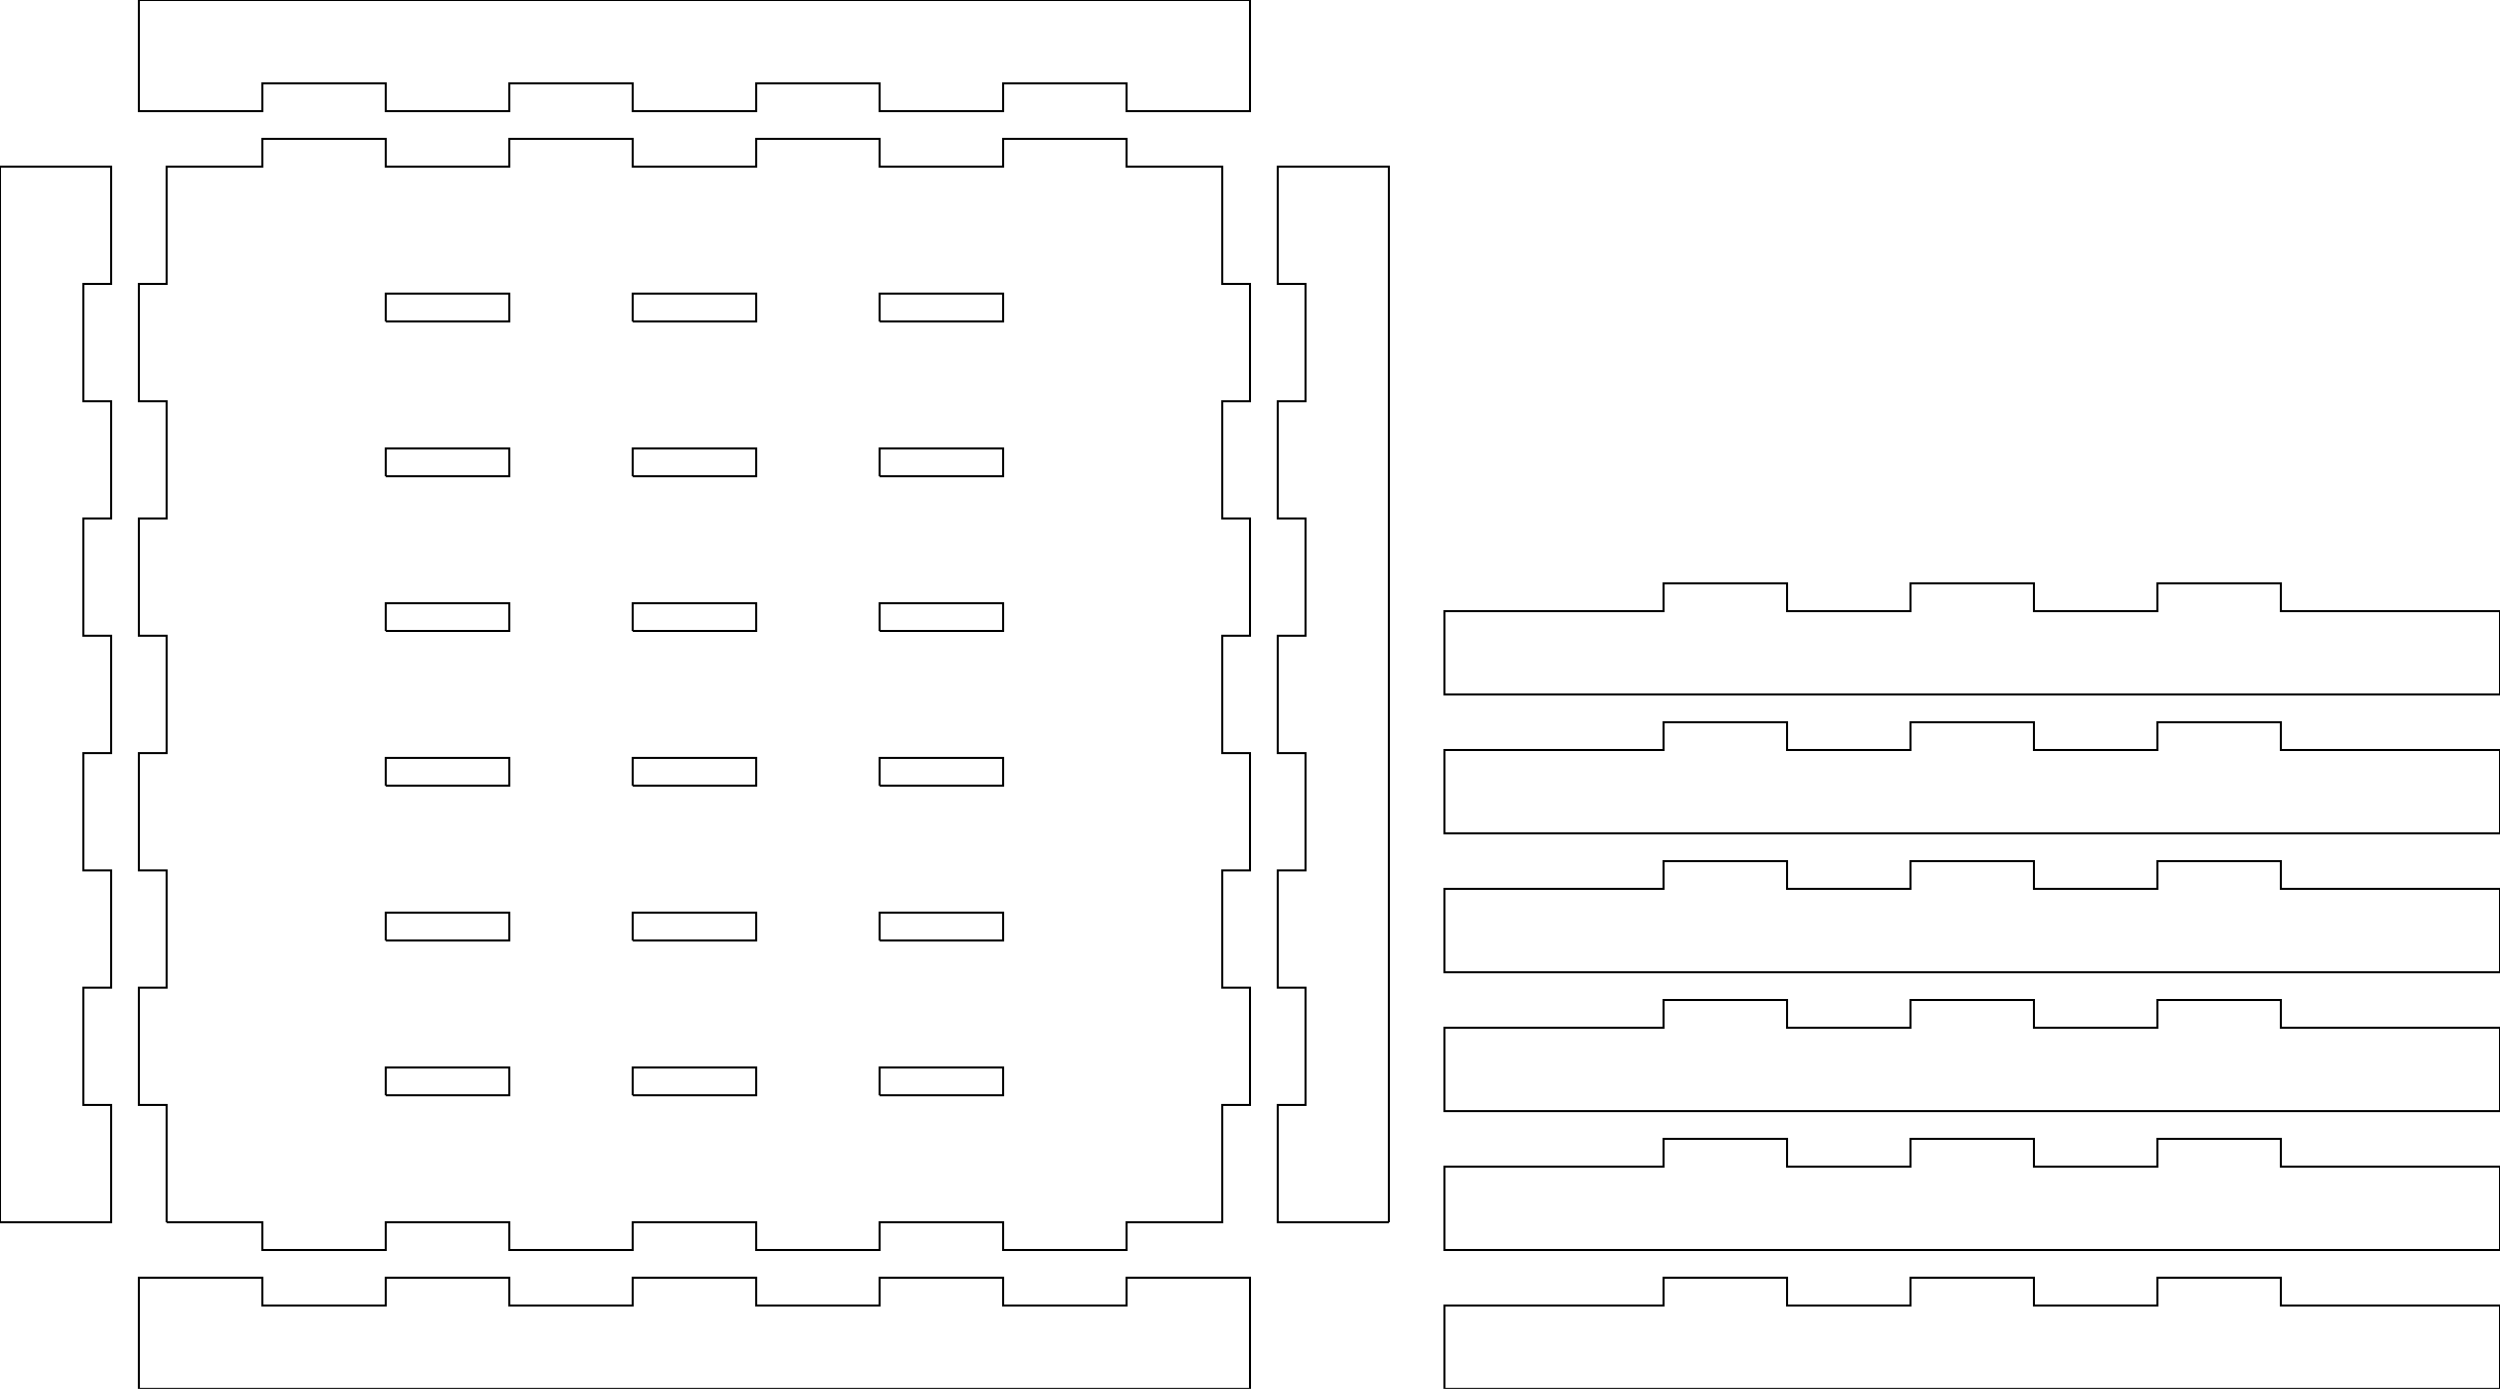 <?xml version="1.0"?>
<svg 
  xmlns="http://www.w3.org/2000/svg" 
  xmlns:xlink="http://www.w3.org/1999/xlink" version="1.1" preserveAspectRatio="xMinYMin meet" viewBox="0 -317.5 571.5 317.5" width="571.5" height="317.5">
  <!-- Created with dxf.js -->
  <path fill="none" stroke="#000000" stroke-width="0.1%" d="M38.1,-38.1L59.97,-38.1L59.97,-31.75L88.19,-31.75L88.19,-38.1L116.42,-38.1L116.42,-31.75L144.64,-31.75L144.64,-38.1L172.86,-38.1L172.86,-31.75L201.08,-31.75L201.08,-38.1L229.31,-38.1L229.31,-31.75L257.53,-31.75L257.53,-38.1L279.4,-38.1L279.4,-64.91L285.75,-64.91L285.75,-91.72L279.4,-91.72L279.4,-118.53L285.75,-118.53L285.75,-145.34L279.4,-145.34L279.4,-172.16L285.75,-172.16L285.75,-198.97L279.4,-198.97L279.4,-225.78L285.75,-225.78L285.75,-252.59L279.4,-252.59L279.4,-279.4L257.53,-279.4L257.53,-285.75L229.31,-285.75L229.31,-279.4L201.08,-279.4L201.08,-285.75L172.86,-285.75L172.86,-279.4L144.64,-279.4L144.64,-285.75L116.42,-285.75L116.42,-279.4L88.19,-279.4L88.19,-285.75L59.97,-285.75L59.97,-279.4L38.1,-279.4L38.1,-252.59L31.75,-252.59L31.75,-225.78L38.1,-225.78L38.1,-198.97L31.75,-198.97L31.75,-172.16L38.1,-172.16L38.1,-145.34L31.75,-145.34L31.75,-118.53L38.1,-118.53L38.1,-91.72L31.75,-91.72L31.75,-64.91L38.1,-64.91L38.1,-38.1"/>
  <path fill="none" stroke="#000000" stroke-width="0.1%" d="M88.19,-67.13L116.42,-67.13L116.42,-73.48L88.19,-73.48L88.19,-67.13"/>
  <path fill="none" stroke="#000000" stroke-width="0.1%" d="M144.64,-67.13L172.86,-67.13L172.86,-73.48L144.64,-73.48L144.64,-67.13"/>
  <path fill="none" stroke="#000000" stroke-width="0.1%" d="M201.08,-67.13L229.31,-67.13L229.31,-73.48L201.08,-73.48L201.08,-67.13"/>
  <path fill="none" stroke="#000000" stroke-width="0.1%" d="M88.19,-102.51L116.42,-102.51L116.42,-108.86L88.19,-108.86L88.19,-102.51"/>
  <path fill="none" stroke="#000000" stroke-width="0.1%" d="M144.64,-102.51L172.86,-102.51L172.86,-108.86L144.64,-108.86L144.64,-102.51"/>
  <path fill="none" stroke="#000000" stroke-width="0.1%" d="M201.08,-102.51L229.31,-102.51L229.31,-108.86L201.08,-108.86L201.08,-102.51"/>
  <path fill="none" stroke="#000000" stroke-width="0.1%" d="M88.19,-137.89L116.42,-137.89L116.42,-144.24L88.19,-144.24L88.19,-137.89"/>
  <path fill="none" stroke="#000000" stroke-width="0.1%" d="M144.64,-137.89L172.86,-137.89L172.86,-144.24L144.64,-144.24L144.64,-137.89"/>
  <path fill="none" stroke="#000000" stroke-width="0.1%" d="M201.08,-137.89L229.31,-137.89L229.31,-144.24L201.08,-144.24L201.08,-137.89"/>
  <path fill="none" stroke="#000000" stroke-width="0.1%" d="M88.19,-173.26L116.42,-173.26L116.42,-179.61L88.19,-179.61L88.19,-173.26"/>
  <path fill="none" stroke="#000000" stroke-width="0.1%" d="M144.64,-173.26L172.86,-173.26L172.86,-179.61L144.64,-179.61L144.64,-173.26"/>
  <path fill="none" stroke="#000000" stroke-width="0.1%" d="M201.08,-173.26L229.31,-173.26L229.31,-179.61L201.08,-179.61L201.08,-173.26"/>
  <path fill="none" stroke="#000000" stroke-width="0.1%" d="M88.19,-208.64L116.42,-208.64L116.42,-214.99L88.19,-214.99L88.19,-208.64"/>
  <path fill="none" stroke="#000000" stroke-width="0.1%" d="M144.64,-208.64L172.86,-208.64L172.86,-214.99L144.64,-214.99L144.64,-208.64"/>
  <path fill="none" stroke="#000000" stroke-width="0.1%" d="M201.08,-208.64L229.31,-208.64L229.31,-214.99L201.08,-214.99L201.08,-208.64"/>
  <path fill="none" stroke="#000000" stroke-width="0.1%" d="M88.19,-244.02L116.42,-244.02L116.42,-250.37L88.19,-250.37L88.19,-244.02"/>
  <path fill="none" stroke="#000000" stroke-width="0.1%" d="M144.64,-244.02L172.86,-244.02L172.86,-250.37L144.64,-250.37L144.64,-244.02"/>
  <path fill="none" stroke="#000000" stroke-width="0.1%" d="M201.08,-244.02L229.31,-244.02L229.31,-250.37L201.08,-250.37L201.08,-244.02"/>
  <path fill="none" stroke="#000000" stroke-width="0.1%" d="M38.1,0L279.4,0L285.75,0L285.75,-25.4L257.53,-25.4L257.53,-19.05L229.31,-19.05L229.31,-25.4L201.08,-25.4L201.08,-19.05L172.86,-19.05L172.86,-25.4L144.64,-25.4L144.64,-19.05L116.42,-19.05L116.42,-25.4L88.19,-25.4L88.19,-19.05L59.97,-19.05L59.97,-25.4L31.75,-25.4L31.75,0L38.1,0"/>
  <path fill="none" stroke="#000000" stroke-width="0.1%" d="M38.1,-317.5L279.4,-317.5L285.75,-317.5L285.75,-292.1L257.53,-292.1L257.53,-298.45L229.31,-298.45L229.31,-292.1L201.08,-292.1L201.08,-298.45L172.86,-298.45L172.86,-292.1L144.64,-292.1L144.64,-298.45L116.42,-298.45L116.42,-292.1L88.19,-292.1L88.19,-298.45L59.97,-298.45L59.97,-292.1L31.75,-292.1L31.75,-317.5L38.1,-317.5"/>
  <path fill="none" stroke="#000000" stroke-width="0.1%" d="M0,-38.1L0,-279.4L25.4,-279.4L25.4,-252.59L19.05,-252.59L19.05,-225.78L25.4,-225.78L25.4,-198.97L19.05,-198.97L19.05,-172.16L25.4,-172.16L25.4,-145.34L19.05,-145.34L19.05,-118.53L25.4,-118.53L25.4,-91.72L19.05,-91.72L19.05,-64.91L25.4,-64.91L25.4,-38.1L0,-38.1"/>
  <path fill="none" stroke="#000000" stroke-width="0.1%" d="M317.5,-38.1L317.5,-279.4L292.1,-279.4L292.1,-252.59L298.45,-252.59L298.45,-225.78L292.1,-225.78L292.1,-198.97L298.45,-198.97L298.45,-172.16L292.1,-172.16L292.1,-145.34L298.45,-145.34L298.45,-118.53L292.1,-118.53L292.1,-91.72L298.45,-91.72L298.45,-64.91L292.1,-64.91L292.1,-38.1L317.5,-38.1"/>
  <path fill="none" stroke="#000000" stroke-width="0.1%" d="M330.2,-6.35L330.2,0L571.5,0L571.5,-6.35L571.5,-19.05L549.63,-19.05L521.41,-19.05L521.41,-25.4L493.18,-25.4L493.18,-19.05L464.96,-19.05L464.96,-25.4L436.74,-25.4L436.74,-19.05L408.52,-19.05L408.52,-25.4L380.29,-25.4L380.29,-19.05L352.07,-19.05L330.2,-19.05L330.2,-6.35"/>
  <path fill="none" stroke="#000000" stroke-width="0.1%" d="M330.2,-38.1L330.2,-31.75L571.5,-31.75L571.5,-38.1L571.5,-50.8L549.63,-50.8L521.41,-50.8L521.41,-57.15L493.18,-57.15L493.18,-50.8L464.96,-50.8L464.96,-57.15L436.74,-57.15L436.74,-50.8L408.52,-50.8L408.52,-57.15L380.29,-57.15L380.29,-50.8L352.07,-50.8L330.2,-50.8L330.2,-38.1"/>
  <path fill="none" stroke="#000000" stroke-width="0.1%" d="M330.2,-69.85L330.2,-63.5L571.5,-63.5L571.5,-69.85L571.5,-82.55L549.63,-82.55L521.41,-82.55L521.41,-88.9L493.18,-88.9L493.18,-82.55L464.96,-82.55L464.96,-88.9L436.74,-88.9L436.74,-82.55L408.52,-82.55L408.52,-88.9L380.29,-88.9L380.29,-82.55L352.07,-82.55L330.2,-82.55L330.2,-69.85"/>
  <path fill="none" stroke="#000000" stroke-width="0.1%" d="M330.2,-101.6L330.2,-95.25L571.5,-95.25L571.5,-101.6L571.5,-114.3L549.63,-114.3L521.41,-114.3L521.41,-120.65L493.18,-120.65L493.18,-114.3L464.96,-114.3L464.96,-120.65L436.74,-120.65L436.74,-114.3L408.52,-114.3L408.52,-120.65L380.29,-120.65L380.29,-114.3L352.07,-114.3L330.2,-114.3L330.2,-101.6"/>
  <path fill="none" stroke="#000000" stroke-width="0.1%" d="M330.2,-133.35L330.2,-127L571.5,-127L571.5,-133.35L571.5,-146.05L549.63,-146.05L521.41,-146.05L521.41,-152.4L493.18,-152.4L493.18,-146.05L464.96,-146.05L464.96,-152.4L436.74,-152.4L436.74,-146.05L408.52,-146.05L408.52,-152.4L380.29,-152.4L380.29,-146.05L352.07,-146.05L330.2,-146.05L330.2,-133.35"/>
  <path fill="none" stroke="#000000" stroke-width="0.1%" d="M330.2,-165.1L330.2,-158.75L571.5,-158.75L571.5,-165.1L571.5,-177.8L549.63,-177.8L521.41,-177.8L521.41,-184.15L493.18,-184.15L493.18,-177.8L464.96,-177.8L464.96,-184.15L436.74,-184.15L436.74,-177.8L408.52,-177.8L408.52,-184.15L380.29,-184.15L380.29,-177.8L352.07,-177.8L330.2,-177.8L330.2,-165.1"/>
</svg>